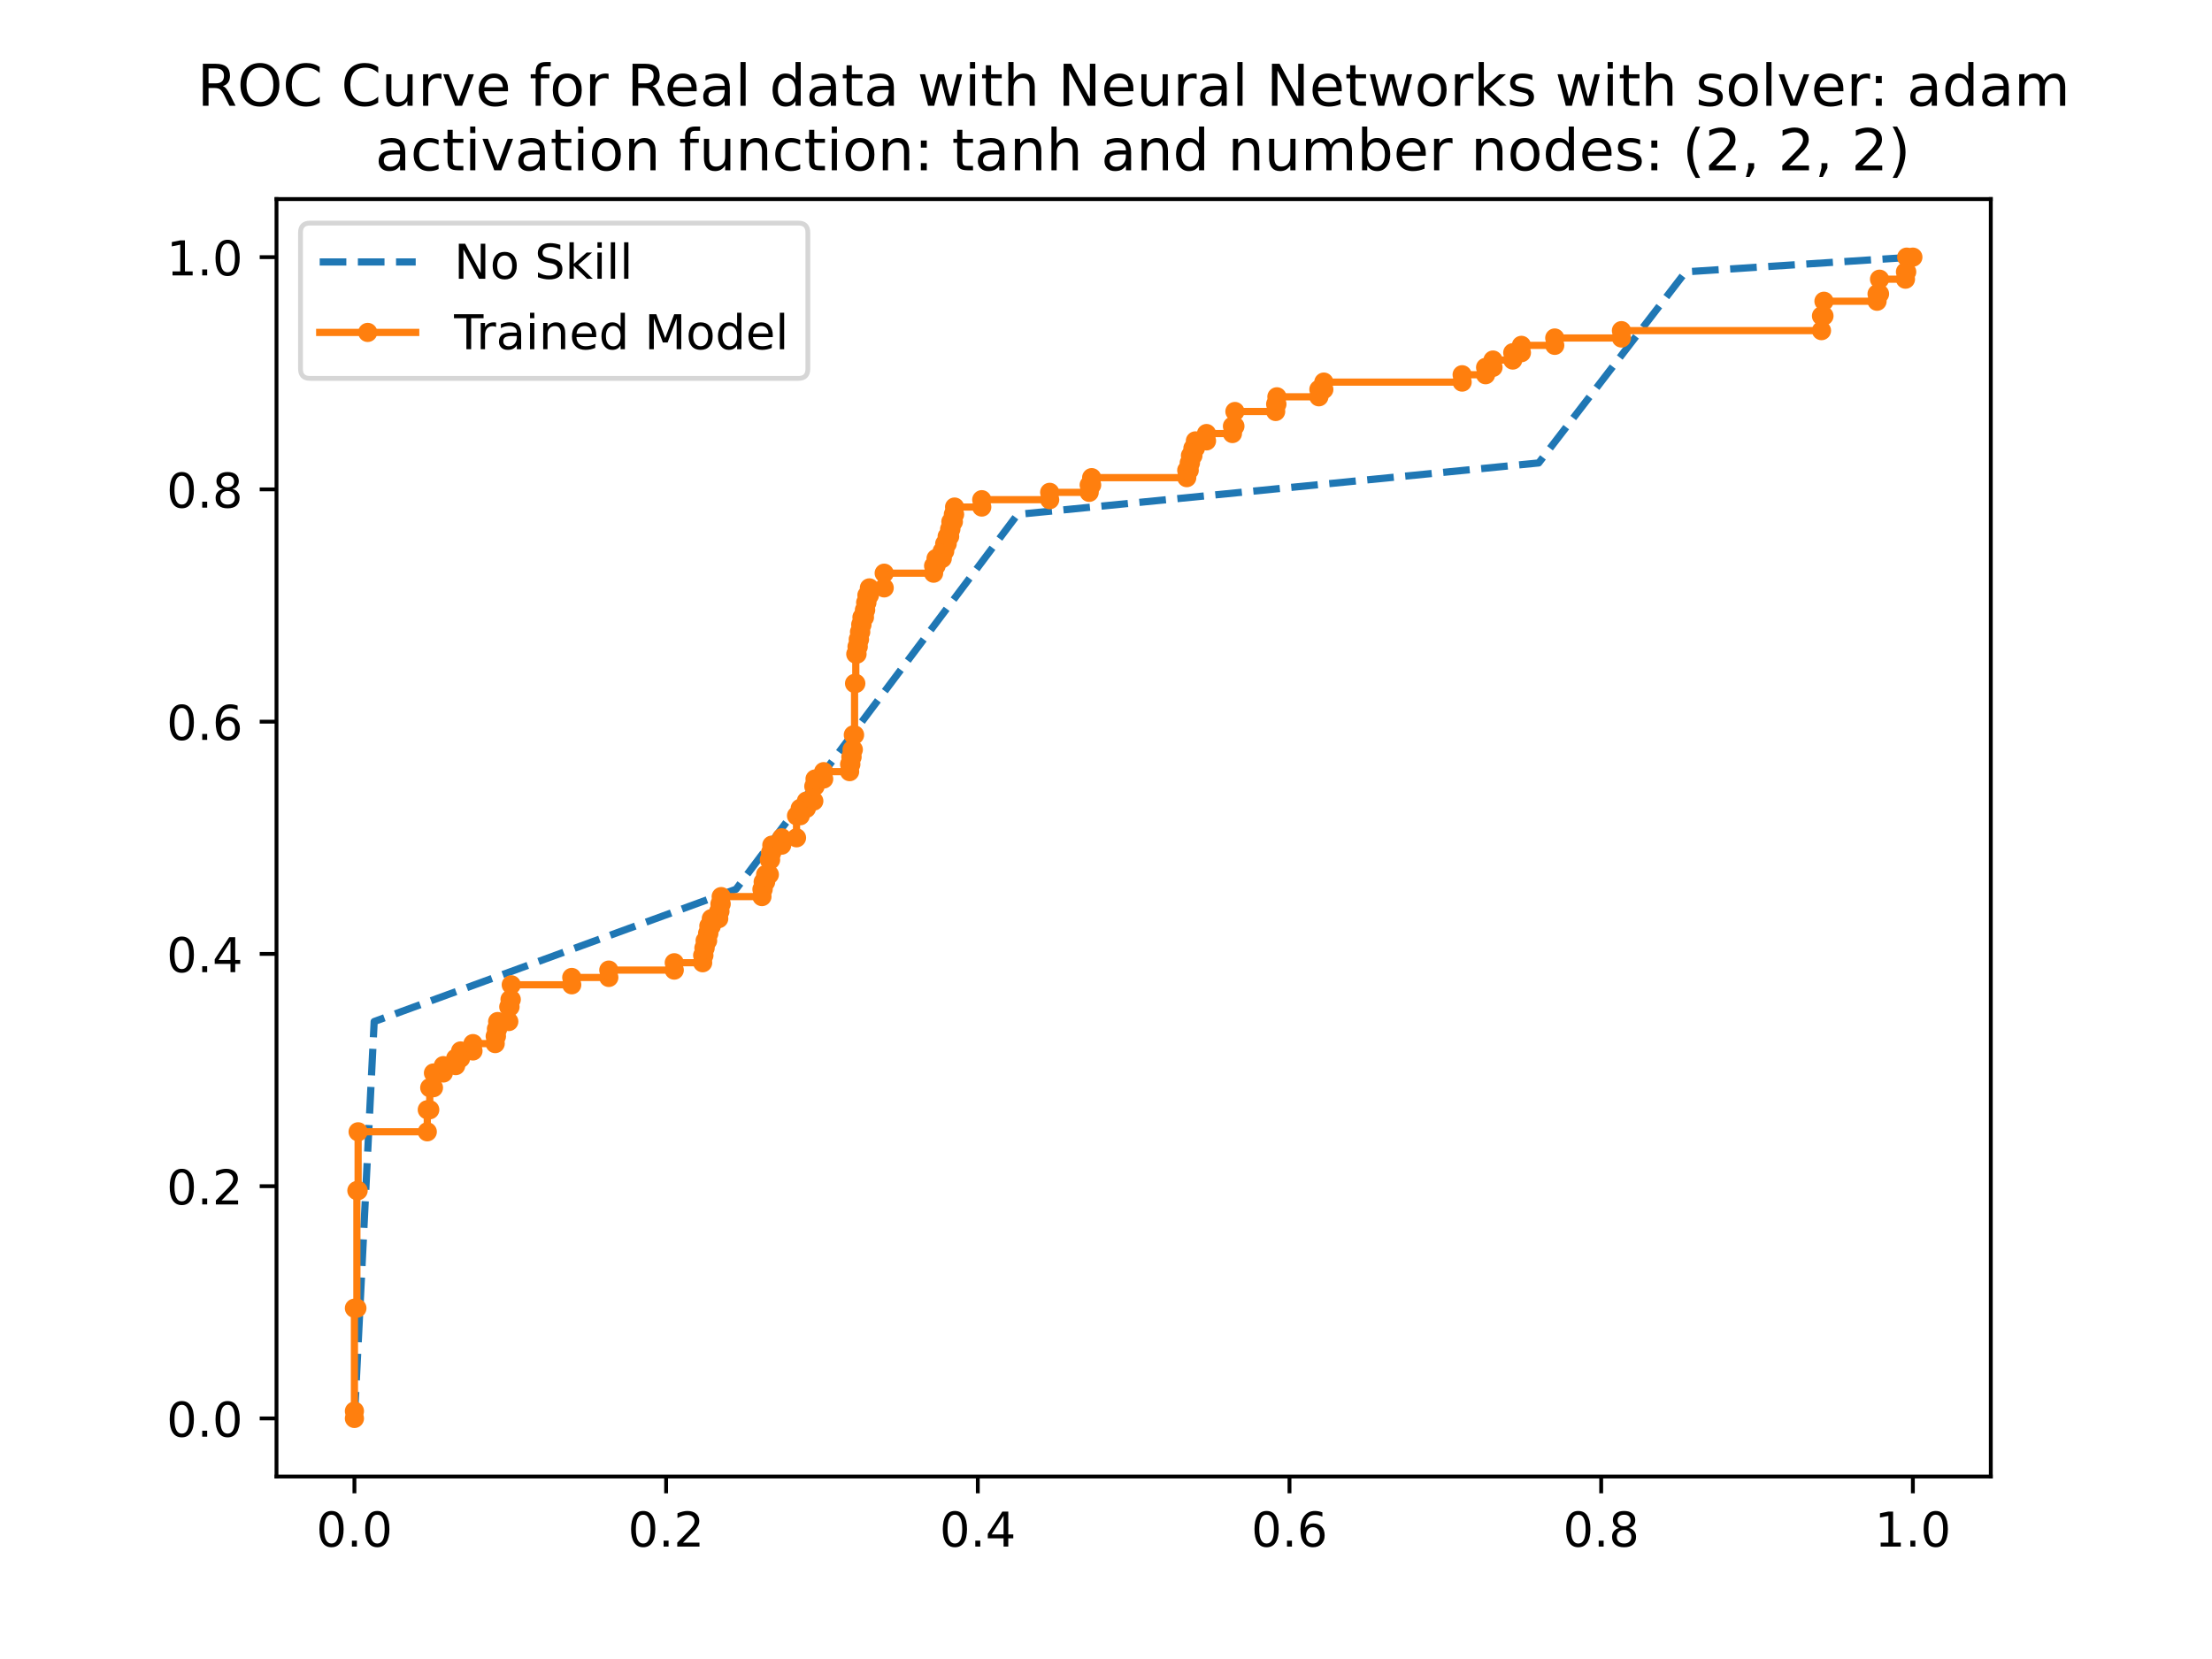 <?xml version="1.0" encoding="utf-8" standalone="no"?>
<!DOCTYPE svg PUBLIC "-//W3C//DTD SVG 1.1//EN"
  "http://www.w3.org/Graphics/SVG/1.1/DTD/svg11.dtd">
<!-- Created with matplotlib (https://matplotlib.org/) -->
<svg height="345.6pt" version="1.1" viewBox="0 0 460.8 345.6" width="460.8pt" xmlns="http://www.w3.org/2000/svg" xmlns:xlink="http://www.w3.org/1999/xlink">
 <defs>
  <style type="text/css">
*{stroke-linecap:butt;stroke-linejoin:round;}
  </style>
 </defs>
 <g id="figure_1">
  <g id="patch_1">
   <path d="M 0 345.6 
L 460.8 345.6 
L 460.8 0 
L 0 0 
z
" style="fill:#ffffff;"/>
  </g>
  <g id="axes_1">
   <g id="patch_2">
    <path d="M 57.6 307.584 
L 414.72 307.584 
L 414.72 41.472 
L 57.6 41.472 
z
" style="fill:#ffffff;"/>
   </g>
   <g id="matplotlib.axis_1">
    <g id="xtick_1">
     <g id="line2d_1">
      <defs>
       <path d="M 0 0 
L 0 3.5 
" id="mffdfb1069c" style="stroke:#000000;stroke-width:0.8;"/>
      </defs>
      <g>
       <use style="stroke:#000000;stroke-width:0.8;" x="73.833" xlink:href="#mffdfb1069c" y="307.584"/>
      </g>
     </g>
     <g id="text_1">
      <!-- 0.0 -->
      <defs>
       <path d="M 31.781 66.406 
Q 24.172 66.406 20.328 58.906 
Q 16.5 51.422 16.5 36.375 
Q 16.5 21.391 20.328 13.891 
Q 24.172 6.391 31.781 6.391 
Q 39.453 6.391 43.281 13.891 
Q 47.125 21.391 47.125 36.375 
Q 47.125 51.422 43.281 58.906 
Q 39.453 66.406 31.781 66.406 
z
M 31.781 74.219 
Q 44.047 74.219 50.516 64.516 
Q 56.984 54.828 56.984 36.375 
Q 56.984 17.969 50.516 8.266 
Q 44.047 -1.422 31.781 -1.422 
Q 19.531 -1.422 13.062 8.266 
Q 6.594 17.969 6.594 36.375 
Q 6.594 54.828 13.062 64.516 
Q 19.531 74.219 31.781 74.219 
z
" id="DejaVuSans-48"/>
       <path d="M 10.688 12.406 
L 21 12.406 
L 21 0 
L 10.688 0 
z
" id="DejaVuSans-46"/>
      </defs>
      <g transform="translate(65.881 322.182)scale(0.1 -0.1)">
       <use xlink:href="#DejaVuSans-48"/>
       <use x="63.623" xlink:href="#DejaVuSans-46"/>
       <use x="95.41" xlink:href="#DejaVuSans-48"/>
      </g>
     </g>
    </g>
    <g id="xtick_2">
     <g id="line2d_2">
      <g>
       <use style="stroke:#000000;stroke-width:0.8;" x="138.764" xlink:href="#mffdfb1069c" y="307.584"/>
      </g>
     </g>
     <g id="text_2">
      <!-- 0.2 -->
      <defs>
       <path d="M 19.188 8.297 
L 53.609 8.297 
L 53.609 0 
L 7.328 0 
L 7.328 8.297 
Q 12.938 14.109 22.625 23.891 
Q 32.328 33.688 34.812 36.531 
Q 39.547 41.844 41.422 45.531 
Q 43.312 49.219 43.312 52.781 
Q 43.312 58.594 39.234 62.25 
Q 35.156 65.922 28.609 65.922 
Q 23.969 65.922 18.812 64.312 
Q 13.672 62.703 7.812 59.422 
L 7.812 69.391 
Q 13.766 71.781 18.938 73 
Q 24.125 74.219 28.422 74.219 
Q 39.75 74.219 46.484 68.547 
Q 53.219 62.891 53.219 53.422 
Q 53.219 48.922 51.531 44.891 
Q 49.859 40.875 45.406 35.406 
Q 44.188 33.984 37.641 27.219 
Q 31.109 20.453 19.188 8.297 
z
" id="DejaVuSans-50"/>
      </defs>
      <g transform="translate(130.812 322.182)scale(0.1 -0.1)">
       <use xlink:href="#DejaVuSans-48"/>
       <use x="63.623" xlink:href="#DejaVuSans-46"/>
       <use x="95.41" xlink:href="#DejaVuSans-50"/>
      </g>
     </g>
    </g>
    <g id="xtick_3">
     <g id="line2d_3">
      <g>
       <use style="stroke:#000000;stroke-width:0.8;" x="203.695" xlink:href="#mffdfb1069c" y="307.584"/>
      </g>
     </g>
     <g id="text_3">
      <!-- 0.4 -->
      <defs>
       <path d="M 37.797 64.312 
L 12.891 25.391 
L 37.797 25.391 
z
M 35.203 72.906 
L 47.609 72.906 
L 47.609 25.391 
L 58.016 25.391 
L 58.016 17.188 
L 47.609 17.188 
L 47.609 0 
L 37.797 0 
L 37.797 17.188 
L 4.891 17.188 
L 4.891 26.703 
z
" id="DejaVuSans-52"/>
      </defs>
      <g transform="translate(195.743 322.182)scale(0.1 -0.1)">
       <use xlink:href="#DejaVuSans-48"/>
       <use x="63.623" xlink:href="#DejaVuSans-46"/>
       <use x="95.41" xlink:href="#DejaVuSans-52"/>
      </g>
     </g>
    </g>
    <g id="xtick_4">
     <g id="line2d_4">
      <g>
       <use style="stroke:#000000;stroke-width:0.8;" x="268.625" xlink:href="#mffdfb1069c" y="307.584"/>
      </g>
     </g>
     <g id="text_4">
      <!-- 0.6 -->
      <defs>
       <path d="M 33.016 40.375 
Q 26.375 40.375 22.484 35.828 
Q 18.609 31.297 18.609 23.391 
Q 18.609 15.531 22.484 10.953 
Q 26.375 6.391 33.016 6.391 
Q 39.656 6.391 43.531 10.953 
Q 47.406 15.531 47.406 23.391 
Q 47.406 31.297 43.531 35.828 
Q 39.656 40.375 33.016 40.375 
z
M 52.594 71.297 
L 52.594 62.312 
Q 48.875 64.062 45.094 64.984 
Q 41.312 65.922 37.594 65.922 
Q 27.828 65.922 22.672 59.328 
Q 17.531 52.734 16.797 39.406 
Q 19.672 43.656 24.016 45.922 
Q 28.375 48.188 33.594 48.188 
Q 44.578 48.188 50.953 41.516 
Q 57.328 34.859 57.328 23.391 
Q 57.328 12.156 50.688 5.359 
Q 44.047 -1.422 33.016 -1.422 
Q 20.359 -1.422 13.672 8.266 
Q 6.984 17.969 6.984 36.375 
Q 6.984 53.656 15.188 63.938 
Q 23.391 74.219 37.203 74.219 
Q 40.922 74.219 44.703 73.484 
Q 48.484 72.75 52.594 71.297 
z
" id="DejaVuSans-54"/>
      </defs>
      <g transform="translate(260.674 322.182)scale(0.1 -0.1)">
       <use xlink:href="#DejaVuSans-48"/>
       <use x="63.623" xlink:href="#DejaVuSans-46"/>
       <use x="95.41" xlink:href="#DejaVuSans-54"/>
      </g>
     </g>
    </g>
    <g id="xtick_5">
     <g id="line2d_5">
      <g>
       <use style="stroke:#000000;stroke-width:0.8;" x="333.556" xlink:href="#mffdfb1069c" y="307.584"/>
      </g>
     </g>
     <g id="text_5">
      <!-- 0.8 -->
      <defs>
       <path d="M 31.781 34.625 
Q 24.75 34.625 20.719 30.859 
Q 16.703 27.094 16.703 20.516 
Q 16.703 13.922 20.719 10.156 
Q 24.75 6.391 31.781 6.391 
Q 38.812 6.391 42.859 10.172 
Q 46.922 13.969 46.922 20.516 
Q 46.922 27.094 42.891 30.859 
Q 38.875 34.625 31.781 34.625 
z
M 21.922 38.812 
Q 15.578 40.375 12.031 44.719 
Q 8.5 49.078 8.5 55.328 
Q 8.5 64.062 14.719 69.141 
Q 20.953 74.219 31.781 74.219 
Q 42.672 74.219 48.875 69.141 
Q 55.078 64.062 55.078 55.328 
Q 55.078 49.078 51.531 44.719 
Q 48 40.375 41.703 38.812 
Q 48.828 37.156 52.797 32.312 
Q 56.781 27.484 56.781 20.516 
Q 56.781 9.906 50.312 4.234 
Q 43.844 -1.422 31.781 -1.422 
Q 19.734 -1.422 13.25 4.234 
Q 6.781 9.906 6.781 20.516 
Q 6.781 27.484 10.781 32.312 
Q 14.797 37.156 21.922 38.812 
z
M 18.312 54.391 
Q 18.312 48.734 21.844 45.562 
Q 25.391 42.391 31.781 42.391 
Q 38.141 42.391 41.719 45.562 
Q 45.312 48.734 45.312 54.391 
Q 45.312 60.062 41.719 63.234 
Q 38.141 66.406 31.781 66.406 
Q 25.391 66.406 21.844 63.234 
Q 18.312 60.062 18.312 54.391 
z
" id="DejaVuSans-56"/>
      </defs>
      <g transform="translate(325.605 322.182)scale(0.1 -0.1)">
       <use xlink:href="#DejaVuSans-48"/>
       <use x="63.623" xlink:href="#DejaVuSans-46"/>
       <use x="95.41" xlink:href="#DejaVuSans-56"/>
      </g>
     </g>
    </g>
    <g id="xtick_6">
     <g id="line2d_6">
      <g>
       <use style="stroke:#000000;stroke-width:0.8;" x="398.487" xlink:href="#mffdfb1069c" y="307.584"/>
      </g>
     </g>
     <g id="text_6">
      <!-- 1.0 -->
      <defs>
       <path d="M 12.406 8.297 
L 28.516 8.297 
L 28.516 63.922 
L 10.984 60.406 
L 10.984 69.391 
L 28.422 72.906 
L 38.281 72.906 
L 38.281 8.297 
L 54.391 8.297 
L 54.391 0 
L 12.406 0 
z
" id="DejaVuSans-49"/>
      </defs>
      <g transform="translate(390.536 322.182)scale(0.1 -0.1)">
       <use xlink:href="#DejaVuSans-49"/>
       <use x="63.623" xlink:href="#DejaVuSans-46"/>
       <use x="95.41" xlink:href="#DejaVuSans-48"/>
      </g>
     </g>
    </g>
   </g>
   <g id="matplotlib.axis_2">
    <g id="ytick_1">
     <g id="line2d_7">
      <defs>
       <path d="M 0 0 
L -3.5 0 
" id="m9d584426d0" style="stroke:#000000;stroke-width:0.8;"/>
      </defs>
      <g>
       <use style="stroke:#000000;stroke-width:0.8;" x="57.6" xlink:href="#m9d584426d0" y="295.488"/>
      </g>
     </g>
     <g id="text_7">
      <!-- 0.0 -->
      <g transform="translate(34.697 299.287)scale(0.1 -0.1)">
       <use xlink:href="#DejaVuSans-48"/>
       <use x="63.623" xlink:href="#DejaVuSans-46"/>
       <use x="95.41" xlink:href="#DejaVuSans-48"/>
      </g>
     </g>
    </g>
    <g id="ytick_2">
     <g id="line2d_8">
      <g>
       <use style="stroke:#000000;stroke-width:0.8;" x="57.6" xlink:href="#m9d584426d0" y="247.104"/>
      </g>
     </g>
     <g id="text_8">
      <!-- 0.2 -->
      <g transform="translate(34.697 250.903)scale(0.1 -0.1)">
       <use xlink:href="#DejaVuSans-48"/>
       <use x="63.623" xlink:href="#DejaVuSans-46"/>
       <use x="95.41" xlink:href="#DejaVuSans-50"/>
      </g>
     </g>
    </g>
    <g id="ytick_3">
     <g id="line2d_9">
      <g>
       <use style="stroke:#000000;stroke-width:0.8;" x="57.6" xlink:href="#m9d584426d0" y="198.72"/>
      </g>
     </g>
     <g id="text_9">
      <!-- 0.4 -->
      <g transform="translate(34.697 202.519)scale(0.1 -0.1)">
       <use xlink:href="#DejaVuSans-48"/>
       <use x="63.623" xlink:href="#DejaVuSans-46"/>
       <use x="95.41" xlink:href="#DejaVuSans-52"/>
      </g>
     </g>
    </g>
    <g id="ytick_4">
     <g id="line2d_10">
      <g>
       <use style="stroke:#000000;stroke-width:0.8;" x="57.6" xlink:href="#m9d584426d0" y="150.336"/>
      </g>
     </g>
     <g id="text_10">
      <!-- 0.6 -->
      <g transform="translate(34.697 154.135)scale(0.1 -0.1)">
       <use xlink:href="#DejaVuSans-48"/>
       <use x="63.623" xlink:href="#DejaVuSans-46"/>
       <use x="95.41" xlink:href="#DejaVuSans-54"/>
      </g>
     </g>
    </g>
    <g id="ytick_5">
     <g id="line2d_11">
      <g>
       <use style="stroke:#000000;stroke-width:0.8;" x="57.6" xlink:href="#m9d584426d0" y="101.952"/>
      </g>
     </g>
     <g id="text_11">
      <!-- 0.8 -->
      <g transform="translate(34.697 105.751)scale(0.1 -0.1)">
       <use xlink:href="#DejaVuSans-48"/>
       <use x="63.623" xlink:href="#DejaVuSans-46"/>
       <use x="95.41" xlink:href="#DejaVuSans-56"/>
      </g>
     </g>
    </g>
    <g id="ytick_6">
     <g id="line2d_12">
      <g>
       <use style="stroke:#000000;stroke-width:0.8;" x="57.6" xlink:href="#m9d584426d0" y="53.568"/>
      </g>
     </g>
     <g id="text_12">
      <!-- 1.0 -->
      <g transform="translate(34.697 57.367)scale(0.1 -0.1)">
       <use xlink:href="#DejaVuSans-49"/>
       <use x="63.623" xlink:href="#DejaVuSans-46"/>
       <use x="95.41" xlink:href="#DejaVuSans-48"/>
      </g>
     </g>
    </g>
   </g>
   <g id="line2d_13">
    <path clip-path="url(#p5f5cc46926)" d="M 73.833 295.488 
L 77.949 212.806 
L 153.324 185.246 
L 211.978 107.158 
L 320.539 96.44 
L 351.153 56.63 
L 398.487 53.568 
" style="fill:none;stroke:#1f77b4;stroke-dasharray:5.55,2.4;stroke-dashoffset:0;stroke-width:1.5;"/>
   </g>
   <g id="line2d_14">
    <path clip-path="url(#p5f5cc46926)" d="M 73.833 295.488 
L 73.833 272.521 
L 74.347 272.521 
L 74.347 248.023 
L 74.604 248.023 
L 74.604 235.774 
L 89.011 235.774 
L 89.011 231.18 
L 89.525 231.18 
L 89.525 226.587 
L 90.297 226.587 
L 90.297 223.524 
L 92.355 223.524 
L 92.355 221.993 
L 94.928 221.993 
L 94.928 220.462 
L 95.957 220.462 
L 95.957 218.931 
L 98.529 218.931 
L 98.529 217.4 
L 103.16 217.4 
L 103.16 215.869 
L 103.417 215.869 
L 103.417 214.338 
L 103.674 214.338 
L 103.674 212.806 
L 105.989 212.806 
L 105.989 209.744 
L 106.247 209.744 
L 106.247 208.213 
L 106.504 208.213 
L 106.504 205.151 
L 119.109 205.151 
L 119.109 203.62 
L 126.827 203.62 
L 126.827 202.089 
L 140.462 202.089 
L 140.462 200.557 
L 146.378 200.557 
L 146.378 199.026 
L 146.636 199.026 
L 146.636 197.495 
L 146.893 197.495 
L 146.893 195.964 
L 147.407 195.964 
L 147.407 194.433 
L 147.665 194.433 
L 147.665 192.902 
L 148.179 192.902 
L 148.179 191.371 
L 149.723 191.371 
L 149.723 189.839 
L 149.98 189.839 
L 149.98 188.308 
L 150.237 188.308 
L 150.237 186.777 
L 158.727 186.777 
L 158.727 185.246 
L 158.984 185.246 
L 158.984 183.715 
L 159.498 183.715 
L 159.498 182.184 
L 160.27 182.184 
L 160.27 179.121 
L 160.527 179.121 
L 160.527 177.59 
L 160.785 177.59 
L 160.785 176.059 
L 162.843 176.059 
L 162.843 174.528 
L 165.93 174.528 
L 165.93 169.935 
L 166.701 169.935 
L 166.701 168.403 
L 167.988 168.403 
L 167.988 166.872 
L 169.531 166.872 
L 169.531 163.81 
L 169.788 163.81 
L 169.788 162.279 
L 171.589 162.279 
L 171.589 160.748 
L 176.992 160.748 
L 176.992 159.217 
L 177.249 159.217 
L 177.249 157.685 
L 177.506 157.685 
L 177.506 156.154 
L 177.763 156.154 
L 177.763 153.092 
L 178.021 153.092 
L 178.021 142.374 
L 178.278 142.374 
L 178.278 136.25 
L 178.535 136.25 
L 178.535 134.718 
L 178.792 134.718 
L 178.792 133.187 
L 179.05 133.187 
L 179.05 131.656 
L 179.307 131.656 
L 179.307 130.125 
L 179.564 130.125 
L 179.564 128.594 
L 180.079 128.594 
L 180.079 127.063 
L 180.336 127.063 
L 180.336 125.532 
L 180.593 125.532 
L 180.593 124 
L 181.108 124 
L 181.108 122.469 
L 184.195 122.469 
L 184.195 119.407 
L 194.485 119.407 
L 194.485 117.876 
L 194.999 117.876 
L 194.999 116.345 
L 196.286 116.345 
L 196.286 114.814 
L 196.8 114.814 
L 196.8 113.282 
L 197.315 113.282 
L 197.315 111.751 
L 197.829 111.751 
L 197.829 110.22 
L 198.086 110.22 
L 198.086 108.689 
L 198.601 108.689 
L 198.601 107.158 
L 198.858 107.158 
L 198.858 105.627 
L 204.518 105.627 
L 204.518 104.096 
L 218.667 104.096 
L 218.667 102.564 
L 226.899 102.564 
L 226.899 101.033 
L 227.413 101.033 
L 227.413 99.502 
L 247.222 99.502 
L 247.222 97.971 
L 247.736 97.971 
L 247.736 96.44 
L 247.994 96.44 
L 247.994 94.909 
L 248.508 94.909 
L 248.508 93.378 
L 249.023 93.378 
L 249.023 91.846 
L 251.338 91.846 
L 251.338 90.315 
L 256.74 90.315 
L 256.74 88.784 
L 257.255 88.784 
L 257.255 85.722 
L 265.744 85.722 
L 265.744 84.191 
L 266.001 84.191 
L 266.001 82.66 
L 274.748 82.66 
L 274.748 81.129 
L 275.777 81.129 
L 275.777 79.597 
L 304.59 79.597 
L 304.59 78.066 
L 309.477 78.066 
L 309.477 76.535 
L 311.021 76.535 
L 311.021 75.004 
L 315.137 75.004 
L 315.137 73.473 
L 316.938 73.473 
L 316.938 71.942 
L 323.884 71.942 
L 323.884 70.411 
L 337.775 70.411 
L 337.775 68.879 
L 379.45 68.879 
L 379.45 65.817 
L 379.965 65.817 
L 379.965 62.755 
L 391.027 62.755 
L 391.027 61.224 
L 391.541 61.224 
L 391.541 58.161 
L 396.944 58.161 
L 396.944 56.63 
L 397.201 56.63 
L 397.201 53.568 
L 398.487 53.568 
L 398.487 53.568 
" style="fill:none;stroke:#ff7f0e;stroke-linecap:square;stroke-width:1.5;"/>
    <defs>
     <path d="M 0 1.5 
C 0.398 1.5 0.779 1.342 1.061 1.061 
C 1.342 0.779 1.5 0.398 1.5 0 
C 1.5 -0.398 1.342 -0.779 1.061 -1.061 
C 0.779 -1.342 0.398 -1.5 0 -1.5 
C -0.398 -1.5 -0.779 -1.342 -1.061 -1.061 
C -1.342 -0.779 -1.5 -0.398 -1.5 0 
C -1.5 0.398 -1.342 0.779 -1.061 1.061 
C -0.779 1.342 -0.398 1.5 0 1.5 
z
" id="m5725509da1" style="stroke:#ff7f0e;"/>
    </defs>
    <g clip-path="url(#p5f5cc46926)">
     <use style="fill:#ff7f0e;stroke:#ff7f0e;" x="73.833" xlink:href="#m5725509da1" y="295.488"/>
     <use style="fill:#ff7f0e;stroke:#ff7f0e;" x="73.833" xlink:href="#m5725509da1" y="293.957"/>
     <use style="fill:#ff7f0e;stroke:#ff7f0e;" x="73.833" xlink:href="#m5725509da1" y="272.521"/>
     <use style="fill:#ff7f0e;stroke:#ff7f0e;" x="74.347" xlink:href="#m5725509da1" y="272.521"/>
     <use style="fill:#ff7f0e;stroke:#ff7f0e;" x="74.347" xlink:href="#m5725509da1" y="248.023"/>
     <use style="fill:#ff7f0e;stroke:#ff7f0e;" x="74.604" xlink:href="#m5725509da1" y="248.023"/>
     <use style="fill:#ff7f0e;stroke:#ff7f0e;" x="74.604" xlink:href="#m5725509da1" y="235.774"/>
     <use style="fill:#ff7f0e;stroke:#ff7f0e;" x="89.011" xlink:href="#m5725509da1" y="235.774"/>
     <use style="fill:#ff7f0e;stroke:#ff7f0e;" x="89.011" xlink:href="#m5725509da1" y="231.18"/>
     <use style="fill:#ff7f0e;stroke:#ff7f0e;" x="89.525" xlink:href="#m5725509da1" y="231.18"/>
     <use style="fill:#ff7f0e;stroke:#ff7f0e;" x="89.525" xlink:href="#m5725509da1" y="226.587"/>
     <use style="fill:#ff7f0e;stroke:#ff7f0e;" x="90.297" xlink:href="#m5725509da1" y="226.587"/>
     <use style="fill:#ff7f0e;stroke:#ff7f0e;" x="90.297" xlink:href="#m5725509da1" y="223.524"/>
     <use style="fill:#ff7f0e;stroke:#ff7f0e;" x="92.355" xlink:href="#m5725509da1" y="223.524"/>
     <use style="fill:#ff7f0e;stroke:#ff7f0e;" x="92.355" xlink:href="#m5725509da1" y="221.993"/>
     <use style="fill:#ff7f0e;stroke:#ff7f0e;" x="94.928" xlink:href="#m5725509da1" y="221.993"/>
     <use style="fill:#ff7f0e;stroke:#ff7f0e;" x="94.928" xlink:href="#m5725509da1" y="220.462"/>
     <use style="fill:#ff7f0e;stroke:#ff7f0e;" x="95.957" xlink:href="#m5725509da1" y="220.462"/>
     <use style="fill:#ff7f0e;stroke:#ff7f0e;" x="95.957" xlink:href="#m5725509da1" y="218.931"/>
     <use style="fill:#ff7f0e;stroke:#ff7f0e;" x="98.529" xlink:href="#m5725509da1" y="218.931"/>
     <use style="fill:#ff7f0e;stroke:#ff7f0e;" x="98.529" xlink:href="#m5725509da1" y="217.4"/>
     <use style="fill:#ff7f0e;stroke:#ff7f0e;" x="103.16" xlink:href="#m5725509da1" y="217.4"/>
     <use style="fill:#ff7f0e;stroke:#ff7f0e;" x="103.16" xlink:href="#m5725509da1" y="215.869"/>
     <use style="fill:#ff7f0e;stroke:#ff7f0e;" x="103.417" xlink:href="#m5725509da1" y="215.869"/>
     <use style="fill:#ff7f0e;stroke:#ff7f0e;" x="103.417" xlink:href="#m5725509da1" y="214.338"/>
     <use style="fill:#ff7f0e;stroke:#ff7f0e;" x="103.674" xlink:href="#m5725509da1" y="214.338"/>
     <use style="fill:#ff7f0e;stroke:#ff7f0e;" x="103.674" xlink:href="#m5725509da1" y="212.806"/>
     <use style="fill:#ff7f0e;stroke:#ff7f0e;" x="105.989" xlink:href="#m5725509da1" y="212.806"/>
     <use style="fill:#ff7f0e;stroke:#ff7f0e;" x="105.989" xlink:href="#m5725509da1" y="209.744"/>
     <use style="fill:#ff7f0e;stroke:#ff7f0e;" x="106.247" xlink:href="#m5725509da1" y="209.744"/>
     <use style="fill:#ff7f0e;stroke:#ff7f0e;" x="106.247" xlink:href="#m5725509da1" y="208.213"/>
     <use style="fill:#ff7f0e;stroke:#ff7f0e;" x="106.504" xlink:href="#m5725509da1" y="208.213"/>
     <use style="fill:#ff7f0e;stroke:#ff7f0e;" x="106.504" xlink:href="#m5725509da1" y="205.151"/>
     <use style="fill:#ff7f0e;stroke:#ff7f0e;" x="119.109" xlink:href="#m5725509da1" y="205.151"/>
     <use style="fill:#ff7f0e;stroke:#ff7f0e;" x="119.109" xlink:href="#m5725509da1" y="203.62"/>
     <use style="fill:#ff7f0e;stroke:#ff7f0e;" x="126.827" xlink:href="#m5725509da1" y="203.62"/>
     <use style="fill:#ff7f0e;stroke:#ff7f0e;" x="126.827" xlink:href="#m5725509da1" y="202.089"/>
     <use style="fill:#ff7f0e;stroke:#ff7f0e;" x="140.462" xlink:href="#m5725509da1" y="202.089"/>
     <use style="fill:#ff7f0e;stroke:#ff7f0e;" x="140.462" xlink:href="#m5725509da1" y="200.557"/>
     <use style="fill:#ff7f0e;stroke:#ff7f0e;" x="146.378" xlink:href="#m5725509da1" y="200.557"/>
     <use style="fill:#ff7f0e;stroke:#ff7f0e;" x="146.378" xlink:href="#m5725509da1" y="199.026"/>
     <use style="fill:#ff7f0e;stroke:#ff7f0e;" x="146.636" xlink:href="#m5725509da1" y="199.026"/>
     <use style="fill:#ff7f0e;stroke:#ff7f0e;" x="146.636" xlink:href="#m5725509da1" y="197.495"/>
     <use style="fill:#ff7f0e;stroke:#ff7f0e;" x="146.893" xlink:href="#m5725509da1" y="197.495"/>
     <use style="fill:#ff7f0e;stroke:#ff7f0e;" x="146.893" xlink:href="#m5725509da1" y="195.964"/>
     <use style="fill:#ff7f0e;stroke:#ff7f0e;" x="147.407" xlink:href="#m5725509da1" y="195.964"/>
     <use style="fill:#ff7f0e;stroke:#ff7f0e;" x="147.407" xlink:href="#m5725509da1" y="194.433"/>
     <use style="fill:#ff7f0e;stroke:#ff7f0e;" x="147.665" xlink:href="#m5725509da1" y="194.433"/>
     <use style="fill:#ff7f0e;stroke:#ff7f0e;" x="147.665" xlink:href="#m5725509da1" y="192.902"/>
     <use style="fill:#ff7f0e;stroke:#ff7f0e;" x="148.179" xlink:href="#m5725509da1" y="192.902"/>
     <use style="fill:#ff7f0e;stroke:#ff7f0e;" x="148.179" xlink:href="#m5725509da1" y="191.371"/>
     <use style="fill:#ff7f0e;stroke:#ff7f0e;" x="149.723" xlink:href="#m5725509da1" y="191.371"/>
     <use style="fill:#ff7f0e;stroke:#ff7f0e;" x="149.723" xlink:href="#m5725509da1" y="189.839"/>
     <use style="fill:#ff7f0e;stroke:#ff7f0e;" x="149.98" xlink:href="#m5725509da1" y="189.839"/>
     <use style="fill:#ff7f0e;stroke:#ff7f0e;" x="149.98" xlink:href="#m5725509da1" y="188.308"/>
     <use style="fill:#ff7f0e;stroke:#ff7f0e;" x="150.237" xlink:href="#m5725509da1" y="188.308"/>
     <use style="fill:#ff7f0e;stroke:#ff7f0e;" x="150.237" xlink:href="#m5725509da1" y="186.777"/>
     <use style="fill:#ff7f0e;stroke:#ff7f0e;" x="158.727" xlink:href="#m5725509da1" y="186.777"/>
     <use style="fill:#ff7f0e;stroke:#ff7f0e;" x="158.727" xlink:href="#m5725509da1" y="185.246"/>
     <use style="fill:#ff7f0e;stroke:#ff7f0e;" x="158.984" xlink:href="#m5725509da1" y="185.246"/>
     <use style="fill:#ff7f0e;stroke:#ff7f0e;" x="158.984" xlink:href="#m5725509da1" y="183.715"/>
     <use style="fill:#ff7f0e;stroke:#ff7f0e;" x="159.498" xlink:href="#m5725509da1" y="183.715"/>
     <use style="fill:#ff7f0e;stroke:#ff7f0e;" x="159.498" xlink:href="#m5725509da1" y="182.184"/>
     <use style="fill:#ff7f0e;stroke:#ff7f0e;" x="160.27" xlink:href="#m5725509da1" y="182.184"/>
     <use style="fill:#ff7f0e;stroke:#ff7f0e;" x="160.27" xlink:href="#m5725509da1" y="179.121"/>
     <use style="fill:#ff7f0e;stroke:#ff7f0e;" x="160.527" xlink:href="#m5725509da1" y="179.121"/>
     <use style="fill:#ff7f0e;stroke:#ff7f0e;" x="160.527" xlink:href="#m5725509da1" y="177.59"/>
     <use style="fill:#ff7f0e;stroke:#ff7f0e;" x="160.785" xlink:href="#m5725509da1" y="177.59"/>
     <use style="fill:#ff7f0e;stroke:#ff7f0e;" x="160.785" xlink:href="#m5725509da1" y="176.059"/>
     <use style="fill:#ff7f0e;stroke:#ff7f0e;" x="162.843" xlink:href="#m5725509da1" y="176.059"/>
     <use style="fill:#ff7f0e;stroke:#ff7f0e;" x="162.843" xlink:href="#m5725509da1" y="174.528"/>
     <use style="fill:#ff7f0e;stroke:#ff7f0e;" x="165.93" xlink:href="#m5725509da1" y="174.528"/>
     <use style="fill:#ff7f0e;stroke:#ff7f0e;" x="165.93" xlink:href="#m5725509da1" y="169.935"/>
     <use style="fill:#ff7f0e;stroke:#ff7f0e;" x="166.701" xlink:href="#m5725509da1" y="169.935"/>
     <use style="fill:#ff7f0e;stroke:#ff7f0e;" x="166.701" xlink:href="#m5725509da1" y="168.403"/>
     <use style="fill:#ff7f0e;stroke:#ff7f0e;" x="167.988" xlink:href="#m5725509da1" y="168.403"/>
     <use style="fill:#ff7f0e;stroke:#ff7f0e;" x="167.988" xlink:href="#m5725509da1" y="166.872"/>
     <use style="fill:#ff7f0e;stroke:#ff7f0e;" x="169.531" xlink:href="#m5725509da1" y="166.872"/>
     <use style="fill:#ff7f0e;stroke:#ff7f0e;" x="169.531" xlink:href="#m5725509da1" y="163.81"/>
     <use style="fill:#ff7f0e;stroke:#ff7f0e;" x="169.788" xlink:href="#m5725509da1" y="163.81"/>
     <use style="fill:#ff7f0e;stroke:#ff7f0e;" x="169.788" xlink:href="#m5725509da1" y="162.279"/>
     <use style="fill:#ff7f0e;stroke:#ff7f0e;" x="171.589" xlink:href="#m5725509da1" y="162.279"/>
     <use style="fill:#ff7f0e;stroke:#ff7f0e;" x="171.589" xlink:href="#m5725509da1" y="160.748"/>
     <use style="fill:#ff7f0e;stroke:#ff7f0e;" x="176.992" xlink:href="#m5725509da1" y="160.748"/>
     <use style="fill:#ff7f0e;stroke:#ff7f0e;" x="176.992" xlink:href="#m5725509da1" y="159.217"/>
     <use style="fill:#ff7f0e;stroke:#ff7f0e;" x="177.249" xlink:href="#m5725509da1" y="159.217"/>
     <use style="fill:#ff7f0e;stroke:#ff7f0e;" x="177.249" xlink:href="#m5725509da1" y="157.685"/>
     <use style="fill:#ff7f0e;stroke:#ff7f0e;" x="177.506" xlink:href="#m5725509da1" y="157.685"/>
     <use style="fill:#ff7f0e;stroke:#ff7f0e;" x="177.506" xlink:href="#m5725509da1" y="156.154"/>
     <use style="fill:#ff7f0e;stroke:#ff7f0e;" x="177.763" xlink:href="#m5725509da1" y="156.154"/>
     <use style="fill:#ff7f0e;stroke:#ff7f0e;" x="177.763" xlink:href="#m5725509da1" y="153.092"/>
     <use style="fill:#ff7f0e;stroke:#ff7f0e;" x="178.021" xlink:href="#m5725509da1" y="153.092"/>
     <use style="fill:#ff7f0e;stroke:#ff7f0e;" x="178.021" xlink:href="#m5725509da1" y="142.374"/>
     <use style="fill:#ff7f0e;stroke:#ff7f0e;" x="178.278" xlink:href="#m5725509da1" y="142.374"/>
     <use style="fill:#ff7f0e;stroke:#ff7f0e;" x="178.278" xlink:href="#m5725509da1" y="136.25"/>
     <use style="fill:#ff7f0e;stroke:#ff7f0e;" x="178.535" xlink:href="#m5725509da1" y="136.25"/>
     <use style="fill:#ff7f0e;stroke:#ff7f0e;" x="178.535" xlink:href="#m5725509da1" y="134.718"/>
     <use style="fill:#ff7f0e;stroke:#ff7f0e;" x="178.792" xlink:href="#m5725509da1" y="134.718"/>
     <use style="fill:#ff7f0e;stroke:#ff7f0e;" x="178.792" xlink:href="#m5725509da1" y="133.187"/>
     <use style="fill:#ff7f0e;stroke:#ff7f0e;" x="179.05" xlink:href="#m5725509da1" y="133.187"/>
     <use style="fill:#ff7f0e;stroke:#ff7f0e;" x="179.05" xlink:href="#m5725509da1" y="131.656"/>
     <use style="fill:#ff7f0e;stroke:#ff7f0e;" x="179.307" xlink:href="#m5725509da1" y="131.656"/>
     <use style="fill:#ff7f0e;stroke:#ff7f0e;" x="179.307" xlink:href="#m5725509da1" y="130.125"/>
     <use style="fill:#ff7f0e;stroke:#ff7f0e;" x="179.564" xlink:href="#m5725509da1" y="130.125"/>
     <use style="fill:#ff7f0e;stroke:#ff7f0e;" x="179.564" xlink:href="#m5725509da1" y="128.594"/>
     <use style="fill:#ff7f0e;stroke:#ff7f0e;" x="180.079" xlink:href="#m5725509da1" y="128.594"/>
     <use style="fill:#ff7f0e;stroke:#ff7f0e;" x="180.079" xlink:href="#m5725509da1" y="127.063"/>
     <use style="fill:#ff7f0e;stroke:#ff7f0e;" x="180.336" xlink:href="#m5725509da1" y="127.063"/>
     <use style="fill:#ff7f0e;stroke:#ff7f0e;" x="180.336" xlink:href="#m5725509da1" y="125.532"/>
     <use style="fill:#ff7f0e;stroke:#ff7f0e;" x="180.593" xlink:href="#m5725509da1" y="125.532"/>
     <use style="fill:#ff7f0e;stroke:#ff7f0e;" x="180.593" xlink:href="#m5725509da1" y="124"/>
     <use style="fill:#ff7f0e;stroke:#ff7f0e;" x="181.108" xlink:href="#m5725509da1" y="124"/>
     <use style="fill:#ff7f0e;stroke:#ff7f0e;" x="181.108" xlink:href="#m5725509da1" y="122.469"/>
     <use style="fill:#ff7f0e;stroke:#ff7f0e;" x="184.195" xlink:href="#m5725509da1" y="122.469"/>
     <use style="fill:#ff7f0e;stroke:#ff7f0e;" x="184.195" xlink:href="#m5725509da1" y="119.407"/>
     <use style="fill:#ff7f0e;stroke:#ff7f0e;" x="194.485" xlink:href="#m5725509da1" y="119.407"/>
     <use style="fill:#ff7f0e;stroke:#ff7f0e;" x="194.485" xlink:href="#m5725509da1" y="117.876"/>
     <use style="fill:#ff7f0e;stroke:#ff7f0e;" x="194.999" xlink:href="#m5725509da1" y="117.876"/>
     <use style="fill:#ff7f0e;stroke:#ff7f0e;" x="194.999" xlink:href="#m5725509da1" y="116.345"/>
     <use style="fill:#ff7f0e;stroke:#ff7f0e;" x="196.286" xlink:href="#m5725509da1" y="116.345"/>
     <use style="fill:#ff7f0e;stroke:#ff7f0e;" x="196.286" xlink:href="#m5725509da1" y="114.814"/>
     <use style="fill:#ff7f0e;stroke:#ff7f0e;" x="196.8" xlink:href="#m5725509da1" y="114.814"/>
     <use style="fill:#ff7f0e;stroke:#ff7f0e;" x="196.8" xlink:href="#m5725509da1" y="113.282"/>
     <use style="fill:#ff7f0e;stroke:#ff7f0e;" x="197.315" xlink:href="#m5725509da1" y="113.282"/>
     <use style="fill:#ff7f0e;stroke:#ff7f0e;" x="197.315" xlink:href="#m5725509da1" y="111.751"/>
     <use style="fill:#ff7f0e;stroke:#ff7f0e;" x="197.829" xlink:href="#m5725509da1" y="111.751"/>
     <use style="fill:#ff7f0e;stroke:#ff7f0e;" x="197.829" xlink:href="#m5725509da1" y="110.22"/>
     <use style="fill:#ff7f0e;stroke:#ff7f0e;" x="198.086" xlink:href="#m5725509da1" y="110.22"/>
     <use style="fill:#ff7f0e;stroke:#ff7f0e;" x="198.086" xlink:href="#m5725509da1" y="108.689"/>
     <use style="fill:#ff7f0e;stroke:#ff7f0e;" x="198.601" xlink:href="#m5725509da1" y="108.689"/>
     <use style="fill:#ff7f0e;stroke:#ff7f0e;" x="198.601" xlink:href="#m5725509da1" y="107.158"/>
     <use style="fill:#ff7f0e;stroke:#ff7f0e;" x="198.858" xlink:href="#m5725509da1" y="107.158"/>
     <use style="fill:#ff7f0e;stroke:#ff7f0e;" x="198.858" xlink:href="#m5725509da1" y="105.627"/>
     <use style="fill:#ff7f0e;stroke:#ff7f0e;" x="204.518" xlink:href="#m5725509da1" y="105.627"/>
     <use style="fill:#ff7f0e;stroke:#ff7f0e;" x="204.518" xlink:href="#m5725509da1" y="104.096"/>
     <use style="fill:#ff7f0e;stroke:#ff7f0e;" x="218.667" xlink:href="#m5725509da1" y="104.096"/>
     <use style="fill:#ff7f0e;stroke:#ff7f0e;" x="218.667" xlink:href="#m5725509da1" y="102.564"/>
     <use style="fill:#ff7f0e;stroke:#ff7f0e;" x="226.899" xlink:href="#m5725509da1" y="102.564"/>
     <use style="fill:#ff7f0e;stroke:#ff7f0e;" x="226.899" xlink:href="#m5725509da1" y="101.033"/>
     <use style="fill:#ff7f0e;stroke:#ff7f0e;" x="227.413" xlink:href="#m5725509da1" y="101.033"/>
     <use style="fill:#ff7f0e;stroke:#ff7f0e;" x="227.413" xlink:href="#m5725509da1" y="99.502"/>
     <use style="fill:#ff7f0e;stroke:#ff7f0e;" x="247.222" xlink:href="#m5725509da1" y="99.502"/>
     <use style="fill:#ff7f0e;stroke:#ff7f0e;" x="247.222" xlink:href="#m5725509da1" y="97.971"/>
     <use style="fill:#ff7f0e;stroke:#ff7f0e;" x="247.736" xlink:href="#m5725509da1" y="97.971"/>
     <use style="fill:#ff7f0e;stroke:#ff7f0e;" x="247.736" xlink:href="#m5725509da1" y="96.44"/>
     <use style="fill:#ff7f0e;stroke:#ff7f0e;" x="247.994" xlink:href="#m5725509da1" y="96.44"/>
     <use style="fill:#ff7f0e;stroke:#ff7f0e;" x="247.994" xlink:href="#m5725509da1" y="94.909"/>
     <use style="fill:#ff7f0e;stroke:#ff7f0e;" x="248.508" xlink:href="#m5725509da1" y="94.909"/>
     <use style="fill:#ff7f0e;stroke:#ff7f0e;" x="248.508" xlink:href="#m5725509da1" y="93.378"/>
     <use style="fill:#ff7f0e;stroke:#ff7f0e;" x="249.023" xlink:href="#m5725509da1" y="93.378"/>
     <use style="fill:#ff7f0e;stroke:#ff7f0e;" x="249.023" xlink:href="#m5725509da1" y="91.846"/>
     <use style="fill:#ff7f0e;stroke:#ff7f0e;" x="251.338" xlink:href="#m5725509da1" y="91.846"/>
     <use style="fill:#ff7f0e;stroke:#ff7f0e;" x="251.338" xlink:href="#m5725509da1" y="90.315"/>
     <use style="fill:#ff7f0e;stroke:#ff7f0e;" x="256.74" xlink:href="#m5725509da1" y="90.315"/>
     <use style="fill:#ff7f0e;stroke:#ff7f0e;" x="256.74" xlink:href="#m5725509da1" y="88.784"/>
     <use style="fill:#ff7f0e;stroke:#ff7f0e;" x="257.255" xlink:href="#m5725509da1" y="88.784"/>
     <use style="fill:#ff7f0e;stroke:#ff7f0e;" x="257.255" xlink:href="#m5725509da1" y="85.722"/>
     <use style="fill:#ff7f0e;stroke:#ff7f0e;" x="265.744" xlink:href="#m5725509da1" y="85.722"/>
     <use style="fill:#ff7f0e;stroke:#ff7f0e;" x="265.744" xlink:href="#m5725509da1" y="84.191"/>
     <use style="fill:#ff7f0e;stroke:#ff7f0e;" x="266.001" xlink:href="#m5725509da1" y="84.191"/>
     <use style="fill:#ff7f0e;stroke:#ff7f0e;" x="266.001" xlink:href="#m5725509da1" y="82.66"/>
     <use style="fill:#ff7f0e;stroke:#ff7f0e;" x="274.748" xlink:href="#m5725509da1" y="82.66"/>
     <use style="fill:#ff7f0e;stroke:#ff7f0e;" x="274.748" xlink:href="#m5725509da1" y="81.129"/>
     <use style="fill:#ff7f0e;stroke:#ff7f0e;" x="275.777" xlink:href="#m5725509da1" y="81.129"/>
     <use style="fill:#ff7f0e;stroke:#ff7f0e;" x="275.777" xlink:href="#m5725509da1" y="79.597"/>
     <use style="fill:#ff7f0e;stroke:#ff7f0e;" x="304.59" xlink:href="#m5725509da1" y="79.597"/>
     <use style="fill:#ff7f0e;stroke:#ff7f0e;" x="304.59" xlink:href="#m5725509da1" y="78.066"/>
     <use style="fill:#ff7f0e;stroke:#ff7f0e;" x="309.477" xlink:href="#m5725509da1" y="78.066"/>
     <use style="fill:#ff7f0e;stroke:#ff7f0e;" x="309.477" xlink:href="#m5725509da1" y="76.535"/>
     <use style="fill:#ff7f0e;stroke:#ff7f0e;" x="311.021" xlink:href="#m5725509da1" y="76.535"/>
     <use style="fill:#ff7f0e;stroke:#ff7f0e;" x="311.021" xlink:href="#m5725509da1" y="75.004"/>
     <use style="fill:#ff7f0e;stroke:#ff7f0e;" x="315.137" xlink:href="#m5725509da1" y="75.004"/>
     <use style="fill:#ff7f0e;stroke:#ff7f0e;" x="315.137" xlink:href="#m5725509da1" y="73.473"/>
     <use style="fill:#ff7f0e;stroke:#ff7f0e;" x="316.938" xlink:href="#m5725509da1" y="73.473"/>
     <use style="fill:#ff7f0e;stroke:#ff7f0e;" x="316.938" xlink:href="#m5725509da1" y="71.942"/>
     <use style="fill:#ff7f0e;stroke:#ff7f0e;" x="323.884" xlink:href="#m5725509da1" y="71.942"/>
     <use style="fill:#ff7f0e;stroke:#ff7f0e;" x="323.884" xlink:href="#m5725509da1" y="70.411"/>
     <use style="fill:#ff7f0e;stroke:#ff7f0e;" x="337.775" xlink:href="#m5725509da1" y="70.411"/>
     <use style="fill:#ff7f0e;stroke:#ff7f0e;" x="337.775" xlink:href="#m5725509da1" y="68.879"/>
     <use style="fill:#ff7f0e;stroke:#ff7f0e;" x="379.45" xlink:href="#m5725509da1" y="68.879"/>
     <use style="fill:#ff7f0e;stroke:#ff7f0e;" x="379.45" xlink:href="#m5725509da1" y="65.817"/>
     <use style="fill:#ff7f0e;stroke:#ff7f0e;" x="379.965" xlink:href="#m5725509da1" y="65.817"/>
     <use style="fill:#ff7f0e;stroke:#ff7f0e;" x="379.965" xlink:href="#m5725509da1" y="62.755"/>
     <use style="fill:#ff7f0e;stroke:#ff7f0e;" x="391.027" xlink:href="#m5725509da1" y="62.755"/>
     <use style="fill:#ff7f0e;stroke:#ff7f0e;" x="391.027" xlink:href="#m5725509da1" y="61.224"/>
     <use style="fill:#ff7f0e;stroke:#ff7f0e;" x="391.541" xlink:href="#m5725509da1" y="61.224"/>
     <use style="fill:#ff7f0e;stroke:#ff7f0e;" x="391.541" xlink:href="#m5725509da1" y="58.161"/>
     <use style="fill:#ff7f0e;stroke:#ff7f0e;" x="396.944" xlink:href="#m5725509da1" y="58.161"/>
     <use style="fill:#ff7f0e;stroke:#ff7f0e;" x="396.944" xlink:href="#m5725509da1" y="56.63"/>
     <use style="fill:#ff7f0e;stroke:#ff7f0e;" x="397.201" xlink:href="#m5725509da1" y="56.63"/>
     <use style="fill:#ff7f0e;stroke:#ff7f0e;" x="397.201" xlink:href="#m5725509da1" y="53.568"/>
     <use style="fill:#ff7f0e;stroke:#ff7f0e;" x="398.487" xlink:href="#m5725509da1" y="53.568"/>
    </g>
   </g>
   <g id="patch_3">
    <path d="M 57.6 307.584 
L 57.6 41.472 
" style="fill:none;stroke:#000000;stroke-linecap:square;stroke-linejoin:miter;stroke-width:0.8;"/>
   </g>
   <g id="patch_4">
    <path d="M 414.72 307.584 
L 414.72 41.472 
" style="fill:none;stroke:#000000;stroke-linecap:square;stroke-linejoin:miter;stroke-width:0.8;"/>
   </g>
   <g id="patch_5">
    <path d="M 57.6 307.584 
L 414.72 307.584 
" style="fill:none;stroke:#000000;stroke-linecap:square;stroke-linejoin:miter;stroke-width:0.8;"/>
   </g>
   <g id="patch_6">
    <path d="M 57.6 41.472 
L 414.72 41.472 
" style="fill:none;stroke:#000000;stroke-linecap:square;stroke-linejoin:miter;stroke-width:0.8;"/>
   </g>
   <g id="text_13">
    <!-- ROC Curve for Real data with Neural Networks with solver: adam -->
    <defs>
     <path d="M 44.391 34.188 
Q 47.562 33.109 50.562 29.594 
Q 53.562 26.078 56.594 19.922 
L 66.609 0 
L 56 0 
L 46.688 18.703 
Q 43.062 26.031 39.672 28.422 
Q 36.281 30.812 30.422 30.812 
L 19.672 30.812 
L 19.672 0 
L 9.812 0 
L 9.812 72.906 
L 32.078 72.906 
Q 44.578 72.906 50.734 67.672 
Q 56.891 62.453 56.891 51.906 
Q 56.891 45.016 53.688 40.469 
Q 50.484 35.938 44.391 34.188 
z
M 19.672 64.797 
L 19.672 38.922 
L 32.078 38.922 
Q 39.203 38.922 42.844 42.219 
Q 46.484 45.516 46.484 51.906 
Q 46.484 58.297 42.844 61.547 
Q 39.203 64.797 32.078 64.797 
z
" id="DejaVuSans-82"/>
     <path d="M 39.406 66.219 
Q 28.656 66.219 22.328 58.203 
Q 16.016 50.203 16.016 36.375 
Q 16.016 22.609 22.328 14.594 
Q 28.656 6.594 39.406 6.594 
Q 50.141 6.594 56.422 14.594 
Q 62.703 22.609 62.703 36.375 
Q 62.703 50.203 56.422 58.203 
Q 50.141 66.219 39.406 66.219 
z
M 39.406 74.219 
Q 54.734 74.219 63.906 63.938 
Q 73.094 53.656 73.094 36.375 
Q 73.094 19.141 63.906 8.859 
Q 54.734 -1.422 39.406 -1.422 
Q 24.031 -1.422 14.812 8.828 
Q 5.609 19.094 5.609 36.375 
Q 5.609 53.656 14.812 63.938 
Q 24.031 74.219 39.406 74.219 
z
" id="DejaVuSans-79"/>
     <path d="M 64.406 67.281 
L 64.406 56.891 
Q 59.422 61.531 53.781 63.812 
Q 48.141 66.109 41.797 66.109 
Q 29.297 66.109 22.656 58.469 
Q 16.016 50.828 16.016 36.375 
Q 16.016 21.969 22.656 14.328 
Q 29.297 6.688 41.797 6.688 
Q 48.141 6.688 53.781 8.984 
Q 59.422 11.281 64.406 15.922 
L 64.406 5.609 
Q 59.234 2.094 53.438 0.328 
Q 47.656 -1.422 41.219 -1.422 
Q 24.656 -1.422 15.125 8.703 
Q 5.609 18.844 5.609 36.375 
Q 5.609 53.953 15.125 64.078 
Q 24.656 74.219 41.219 74.219 
Q 47.75 74.219 53.531 72.484 
Q 59.328 70.75 64.406 67.281 
z
" id="DejaVuSans-67"/>
     <path id="DejaVuSans-32"/>
     <path d="M 8.5 21.578 
L 8.5 54.688 
L 17.484 54.688 
L 17.484 21.922 
Q 17.484 14.156 20.5 10.266 
Q 23.531 6.391 29.594 6.391 
Q 36.859 6.391 41.078 11.031 
Q 45.312 15.672 45.312 23.688 
L 45.312 54.688 
L 54.297 54.688 
L 54.297 0 
L 45.312 0 
L 45.312 8.406 
Q 42.047 3.422 37.719 1 
Q 33.406 -1.422 27.688 -1.422 
Q 18.266 -1.422 13.375 4.438 
Q 8.5 10.297 8.5 21.578 
z
M 31.109 56 
z
" id="DejaVuSans-117"/>
     <path d="M 41.109 46.297 
Q 39.594 47.172 37.812 47.578 
Q 36.031 48 33.891 48 
Q 26.266 48 22.188 43.047 
Q 18.109 38.094 18.109 28.812 
L 18.109 0 
L 9.078 0 
L 9.078 54.688 
L 18.109 54.688 
L 18.109 46.188 
Q 20.953 51.172 25.484 53.578 
Q 30.031 56 36.531 56 
Q 37.453 56 38.578 55.875 
Q 39.703 55.766 41.062 55.516 
z
" id="DejaVuSans-114"/>
     <path d="M 2.984 54.688 
L 12.5 54.688 
L 29.594 8.797 
L 46.688 54.688 
L 56.203 54.688 
L 35.688 0 
L 23.484 0 
z
" id="DejaVuSans-118"/>
     <path d="M 56.203 29.594 
L 56.203 25.203 
L 14.891 25.203 
Q 15.484 15.922 20.484 11.062 
Q 25.484 6.203 34.422 6.203 
Q 39.594 6.203 44.453 7.469 
Q 49.312 8.734 54.109 11.281 
L 54.109 2.781 
Q 49.266 0.734 44.188 -0.344 
Q 39.109 -1.422 33.891 -1.422 
Q 20.797 -1.422 13.156 6.188 
Q 5.516 13.812 5.516 26.812 
Q 5.516 40.234 12.766 48.109 
Q 20.016 56 32.328 56 
Q 43.359 56 49.781 48.891 
Q 56.203 41.797 56.203 29.594 
z
M 47.219 32.234 
Q 47.125 39.594 43.094 43.984 
Q 39.062 48.391 32.422 48.391 
Q 24.906 48.391 20.391 44.141 
Q 15.875 39.891 15.188 32.172 
z
" id="DejaVuSans-101"/>
     <path d="M 37.109 75.984 
L 37.109 68.5 
L 28.516 68.5 
Q 23.688 68.5 21.797 66.547 
Q 19.922 64.594 19.922 59.516 
L 19.922 54.688 
L 34.719 54.688 
L 34.719 47.703 
L 19.922 47.703 
L 19.922 0 
L 10.891 0 
L 10.891 47.703 
L 2.297 47.703 
L 2.297 54.688 
L 10.891 54.688 
L 10.891 58.5 
Q 10.891 67.625 15.141 71.797 
Q 19.391 75.984 28.609 75.984 
z
" id="DejaVuSans-102"/>
     <path d="M 30.609 48.391 
Q 23.391 48.391 19.188 42.75 
Q 14.984 37.109 14.984 27.297 
Q 14.984 17.484 19.156 11.844 
Q 23.344 6.203 30.609 6.203 
Q 37.797 6.203 41.984 11.859 
Q 46.188 17.531 46.188 27.297 
Q 46.188 37.016 41.984 42.703 
Q 37.797 48.391 30.609 48.391 
z
M 30.609 56 
Q 42.328 56 49.016 48.375 
Q 55.719 40.766 55.719 27.297 
Q 55.719 13.875 49.016 6.219 
Q 42.328 -1.422 30.609 -1.422 
Q 18.844 -1.422 12.172 6.219 
Q 5.516 13.875 5.516 27.297 
Q 5.516 40.766 12.172 48.375 
Q 18.844 56 30.609 56 
z
" id="DejaVuSans-111"/>
     <path d="M 34.281 27.484 
Q 23.391 27.484 19.188 25 
Q 14.984 22.516 14.984 16.5 
Q 14.984 11.719 18.141 8.906 
Q 21.297 6.109 26.703 6.109 
Q 34.188 6.109 38.703 11.406 
Q 43.219 16.703 43.219 25.484 
L 43.219 27.484 
z
M 52.203 31.203 
L 52.203 0 
L 43.219 0 
L 43.219 8.297 
Q 40.141 3.328 35.547 0.953 
Q 30.953 -1.422 24.312 -1.422 
Q 15.922 -1.422 10.953 3.297 
Q 6 8.016 6 15.922 
Q 6 25.141 12.172 29.828 
Q 18.359 34.516 30.609 34.516 
L 43.219 34.516 
L 43.219 35.406 
Q 43.219 41.609 39.141 45 
Q 35.062 48.391 27.688 48.391 
Q 23 48.391 18.547 47.266 
Q 14.109 46.141 10.016 43.891 
L 10.016 52.203 
Q 14.938 54.109 19.578 55.047 
Q 24.219 56 28.609 56 
Q 40.484 56 46.344 49.844 
Q 52.203 43.703 52.203 31.203 
z
" id="DejaVuSans-97"/>
     <path d="M 9.422 75.984 
L 18.406 75.984 
L 18.406 0 
L 9.422 0 
z
" id="DejaVuSans-108"/>
     <path d="M 45.406 46.391 
L 45.406 75.984 
L 54.391 75.984 
L 54.391 0 
L 45.406 0 
L 45.406 8.203 
Q 42.578 3.328 38.25 0.953 
Q 33.938 -1.422 27.875 -1.422 
Q 17.969 -1.422 11.734 6.484 
Q 5.516 14.406 5.516 27.297 
Q 5.516 40.188 11.734 48.094 
Q 17.969 56 27.875 56 
Q 33.938 56 38.25 53.625 
Q 42.578 51.266 45.406 46.391 
z
M 14.797 27.297 
Q 14.797 17.391 18.875 11.75 
Q 22.953 6.109 30.078 6.109 
Q 37.203 6.109 41.297 11.75 
Q 45.406 17.391 45.406 27.297 
Q 45.406 37.203 41.297 42.844 
Q 37.203 48.484 30.078 48.484 
Q 22.953 48.484 18.875 42.844 
Q 14.797 37.203 14.797 27.297 
z
" id="DejaVuSans-100"/>
     <path d="M 18.312 70.219 
L 18.312 54.688 
L 36.812 54.688 
L 36.812 47.703 
L 18.312 47.703 
L 18.312 18.016 
Q 18.312 11.328 20.141 9.422 
Q 21.969 7.516 27.594 7.516 
L 36.812 7.516 
L 36.812 0 
L 27.594 0 
Q 17.188 0 13.234 3.875 
Q 9.281 7.766 9.281 18.016 
L 9.281 47.703 
L 2.688 47.703 
L 2.688 54.688 
L 9.281 54.688 
L 9.281 70.219 
z
" id="DejaVuSans-116"/>
     <path d="M 4.203 54.688 
L 13.188 54.688 
L 24.422 12.016 
L 35.594 54.688 
L 46.188 54.688 
L 57.422 12.016 
L 68.609 54.688 
L 77.594 54.688 
L 63.281 0 
L 52.688 0 
L 40.922 44.828 
L 29.109 0 
L 18.5 0 
z
" id="DejaVuSans-119"/>
     <path d="M 9.422 54.688 
L 18.406 54.688 
L 18.406 0 
L 9.422 0 
z
M 9.422 75.984 
L 18.406 75.984 
L 18.406 64.594 
L 9.422 64.594 
z
" id="DejaVuSans-105"/>
     <path d="M 54.891 33.016 
L 54.891 0 
L 45.906 0 
L 45.906 32.719 
Q 45.906 40.484 42.875 44.328 
Q 39.844 48.188 33.797 48.188 
Q 26.516 48.188 22.312 43.547 
Q 18.109 38.922 18.109 30.906 
L 18.109 0 
L 9.078 0 
L 9.078 75.984 
L 18.109 75.984 
L 18.109 46.188 
Q 21.344 51.125 25.703 53.562 
Q 30.078 56 35.797 56 
Q 45.219 56 50.047 50.172 
Q 54.891 44.344 54.891 33.016 
z
" id="DejaVuSans-104"/>
     <path d="M 9.812 72.906 
L 23.094 72.906 
L 55.422 11.922 
L 55.422 72.906 
L 64.984 72.906 
L 64.984 0 
L 51.703 0 
L 19.391 60.984 
L 19.391 0 
L 9.812 0 
z
" id="DejaVuSans-78"/>
     <path d="M 9.078 75.984 
L 18.109 75.984 
L 18.109 31.109 
L 44.922 54.688 
L 56.391 54.688 
L 27.391 29.109 
L 57.625 0 
L 45.906 0 
L 18.109 26.703 
L 18.109 0 
L 9.078 0 
z
" id="DejaVuSans-107"/>
     <path d="M 44.281 53.078 
L 44.281 44.578 
Q 40.484 46.531 36.375 47.5 
Q 32.281 48.484 27.875 48.484 
Q 21.188 48.484 17.844 46.438 
Q 14.5 44.391 14.5 40.281 
Q 14.5 37.156 16.891 35.375 
Q 19.281 33.594 26.516 31.984 
L 29.594 31.297 
Q 39.156 29.25 43.188 25.516 
Q 47.219 21.781 47.219 15.094 
Q 47.219 7.469 41.188 3.016 
Q 35.156 -1.422 24.609 -1.422 
Q 20.219 -1.422 15.453 -0.562 
Q 10.688 0.297 5.422 2 
L 5.422 11.281 
Q 10.406 8.688 15.234 7.391 
Q 20.062 6.109 24.812 6.109 
Q 31.156 6.109 34.562 8.281 
Q 37.984 10.453 37.984 14.406 
Q 37.984 18.062 35.516 20.016 
Q 33.062 21.969 24.703 23.781 
L 21.578 24.516 
Q 13.234 26.266 9.516 29.906 
Q 5.812 33.547 5.812 39.891 
Q 5.812 47.609 11.281 51.797 
Q 16.75 56 26.812 56 
Q 31.781 56 36.172 55.266 
Q 40.578 54.547 44.281 53.078 
z
" id="DejaVuSans-115"/>
     <path d="M 11.719 12.406 
L 22.016 12.406 
L 22.016 0 
L 11.719 0 
z
M 11.719 51.703 
L 22.016 51.703 
L 22.016 39.312 
L 11.719 39.312 
z
" id="DejaVuSans-58"/>
     <path d="M 52 44.188 
Q 55.375 50.25 60.062 53.125 
Q 64.75 56 71.094 56 
Q 79.641 56 84.281 50.016 
Q 88.922 44.047 88.922 33.016 
L 88.922 0 
L 79.891 0 
L 79.891 32.719 
Q 79.891 40.578 77.094 44.375 
Q 74.312 48.188 68.609 48.188 
Q 61.625 48.188 57.562 43.547 
Q 53.516 38.922 53.516 30.906 
L 53.516 0 
L 44.484 0 
L 44.484 32.719 
Q 44.484 40.625 41.703 44.406 
Q 38.922 48.188 33.109 48.188 
Q 26.219 48.188 22.156 43.531 
Q 18.109 38.875 18.109 30.906 
L 18.109 0 
L 9.078 0 
L 9.078 54.688 
L 18.109 54.688 
L 18.109 46.188 
Q 21.188 51.219 25.484 53.609 
Q 29.781 56 35.688 56 
Q 41.656 56 45.828 52.969 
Q 50 49.953 52 44.188 
z
" id="DejaVuSans-109"/>
    </defs>
    <g transform="translate(41.083 22.035)scale(0.12 -0.12)">
     <use xlink:href="#DejaVuSans-82"/>
     <use x="69.482" xlink:href="#DejaVuSans-79"/>
     <use x="148.193" xlink:href="#DejaVuSans-67"/>
     <use x="218.018" xlink:href="#DejaVuSans-32"/>
     <use x="249.805" xlink:href="#DejaVuSans-67"/>
     <use x="319.629" xlink:href="#DejaVuSans-117"/>
     <use x="383.008" xlink:href="#DejaVuSans-114"/>
     <use x="424.121" xlink:href="#DejaVuSans-118"/>
     <use x="483.301" xlink:href="#DejaVuSans-101"/>
     <use x="544.824" xlink:href="#DejaVuSans-32"/>
     <use x="576.611" xlink:href="#DejaVuSans-102"/>
     <use x="611.816" xlink:href="#DejaVuSans-111"/>
     <use x="672.998" xlink:href="#DejaVuSans-114"/>
     <use x="714.111" xlink:href="#DejaVuSans-32"/>
     <use x="745.898" xlink:href="#DejaVuSans-82"/>
     <use x="810.881" xlink:href="#DejaVuSans-101"/>
     <use x="872.404" xlink:href="#DejaVuSans-97"/>
     <use x="933.684" xlink:href="#DejaVuSans-108"/>
     <use x="961.467" xlink:href="#DejaVuSans-32"/>
     <use x="993.254" xlink:href="#DejaVuSans-100"/>
     <use x="1056.73" xlink:href="#DejaVuSans-97"/>
     <use x="1118.01" xlink:href="#DejaVuSans-116"/>
     <use x="1157.219" xlink:href="#DejaVuSans-97"/>
     <use x="1218.498" xlink:href="#DejaVuSans-32"/>
     <use x="1250.285" xlink:href="#DejaVuSans-119"/>
     <use x="1332.072" xlink:href="#DejaVuSans-105"/>
     <use x="1359.855" xlink:href="#DejaVuSans-116"/>
     <use x="1399.064" xlink:href="#DejaVuSans-104"/>
     <use x="1462.443" xlink:href="#DejaVuSans-32"/>
     <use x="1494.23" xlink:href="#DejaVuSans-78"/>
     <use x="1569.035" xlink:href="#DejaVuSans-101"/>
     <use x="1630.559" xlink:href="#DejaVuSans-117"/>
     <use x="1693.938" xlink:href="#DejaVuSans-114"/>
     <use x="1735.051" xlink:href="#DejaVuSans-97"/>
     <use x="1796.33" xlink:href="#DejaVuSans-108"/>
     <use x="1824.113" xlink:href="#DejaVuSans-32"/>
     <use x="1855.9" xlink:href="#DejaVuSans-78"/>
     <use x="1930.705" xlink:href="#DejaVuSans-101"/>
     <use x="1992.229" xlink:href="#DejaVuSans-116"/>
     <use x="2031.438" xlink:href="#DejaVuSans-119"/>
     <use x="2113.225" xlink:href="#DejaVuSans-111"/>
     <use x="2174.406" xlink:href="#DejaVuSans-114"/>
     <use x="2215.52" xlink:href="#DejaVuSans-107"/>
     <use x="2273.43" xlink:href="#DejaVuSans-115"/>
     <use x="2325.529" xlink:href="#DejaVuSans-32"/>
     <use x="2357.316" xlink:href="#DejaVuSans-119"/>
     <use x="2439.104" xlink:href="#DejaVuSans-105"/>
     <use x="2466.887" xlink:href="#DejaVuSans-116"/>
     <use x="2506.096" xlink:href="#DejaVuSans-104"/>
     <use x="2569.475" xlink:href="#DejaVuSans-32"/>
     <use x="2601.262" xlink:href="#DejaVuSans-115"/>
     <use x="2653.361" xlink:href="#DejaVuSans-111"/>
     <use x="2714.543" xlink:href="#DejaVuSans-108"/>
     <use x="2742.326" xlink:href="#DejaVuSans-118"/>
     <use x="2801.506" xlink:href="#DejaVuSans-101"/>
     <use x="2863.029" xlink:href="#DejaVuSans-114"/>
     <use x="2902.393" xlink:href="#DejaVuSans-58"/>
     <use x="2936.084" xlink:href="#DejaVuSans-32"/>
     <use x="2967.871" xlink:href="#DejaVuSans-97"/>
     <use x="3029.15" xlink:href="#DejaVuSans-100"/>
     <use x="3092.627" xlink:href="#DejaVuSans-97"/>
     <use x="3153.906" xlink:href="#DejaVuSans-109"/>
    </g>
    <!--  activation function: tanh and number nodes: (2, 2, 2) -->
    <defs>
     <path d="M 48.781 52.594 
L 48.781 44.188 
Q 44.969 46.297 41.141 47.344 
Q 37.312 48.391 33.406 48.391 
Q 24.656 48.391 19.812 42.844 
Q 14.984 37.312 14.984 27.297 
Q 14.984 17.281 19.812 11.734 
Q 24.656 6.203 33.406 6.203 
Q 37.312 6.203 41.141 7.25 
Q 44.969 8.297 48.781 10.406 
L 48.781 2.094 
Q 45.016 0.344 40.984 -0.531 
Q 36.969 -1.422 32.422 -1.422 
Q 20.062 -1.422 12.781 6.344 
Q 5.516 14.109 5.516 27.297 
Q 5.516 40.672 12.859 48.328 
Q 20.219 56 33.016 56 
Q 37.156 56 41.109 55.141 
Q 45.062 54.297 48.781 52.594 
z
" id="DejaVuSans-99"/>
     <path d="M 54.891 33.016 
L 54.891 0 
L 45.906 0 
L 45.906 32.719 
Q 45.906 40.484 42.875 44.328 
Q 39.844 48.188 33.797 48.188 
Q 26.516 48.188 22.312 43.547 
Q 18.109 38.922 18.109 30.906 
L 18.109 0 
L 9.078 0 
L 9.078 54.688 
L 18.109 54.688 
L 18.109 46.188 
Q 21.344 51.125 25.703 53.562 
Q 30.078 56 35.797 56 
Q 45.219 56 50.047 50.172 
Q 54.891 44.344 54.891 33.016 
z
" id="DejaVuSans-110"/>
     <path d="M 48.688 27.297 
Q 48.688 37.203 44.609 42.844 
Q 40.531 48.484 33.406 48.484 
Q 26.266 48.484 22.188 42.844 
Q 18.109 37.203 18.109 27.297 
Q 18.109 17.391 22.188 11.75 
Q 26.266 6.109 33.406 6.109 
Q 40.531 6.109 44.609 11.75 
Q 48.688 17.391 48.688 27.297 
z
M 18.109 46.391 
Q 20.953 51.266 25.266 53.625 
Q 29.594 56 35.594 56 
Q 45.562 56 51.781 48.094 
Q 58.016 40.188 58.016 27.297 
Q 58.016 14.406 51.781 6.484 
Q 45.562 -1.422 35.594 -1.422 
Q 29.594 -1.422 25.266 0.953 
Q 20.953 3.328 18.109 8.203 
L 18.109 0 
L 9.078 0 
L 9.078 75.984 
L 18.109 75.984 
z
" id="DejaVuSans-98"/>
     <path d="M 31 75.875 
Q 24.469 64.656 21.281 53.656 
Q 18.109 42.672 18.109 31.391 
Q 18.109 20.125 21.312 9.062 
Q 24.516 -2 31 -13.188 
L 23.188 -13.188 
Q 15.875 -1.703 12.234 9.375 
Q 8.594 20.453 8.594 31.391 
Q 8.594 42.281 12.203 53.312 
Q 15.828 64.359 23.188 75.875 
z
" id="DejaVuSans-40"/>
     <path d="M 11.719 12.406 
L 22.016 12.406 
L 22.016 4 
L 14.016 -11.625 
L 7.719 -11.625 
L 11.719 4 
z
" id="DejaVuSans-44"/>
     <path d="M 8.016 75.875 
L 15.828 75.875 
Q 23.141 64.359 26.781 53.312 
Q 30.422 42.281 30.422 31.391 
Q 30.422 20.453 26.781 9.375 
Q 23.141 -1.703 15.828 -13.188 
L 8.016 -13.188 
Q 14.5 -2 17.703 9.062 
Q 20.906 20.125 20.906 31.391 
Q 20.906 42.672 17.703 53.656 
Q 14.5 64.656 8.016 75.875 
z
" id="DejaVuSans-41"/>
    </defs>
    <g transform="translate(74.343 35.472)scale(0.12 -0.12)">
     <use xlink:href="#DejaVuSans-32"/>
     <use x="31.787" xlink:href="#DejaVuSans-97"/>
     <use x="93.066" xlink:href="#DejaVuSans-99"/>
     <use x="148.047" xlink:href="#DejaVuSans-116"/>
     <use x="187.256" xlink:href="#DejaVuSans-105"/>
     <use x="215.039" xlink:href="#DejaVuSans-118"/>
     <use x="274.219" xlink:href="#DejaVuSans-97"/>
     <use x="335.498" xlink:href="#DejaVuSans-116"/>
     <use x="374.707" xlink:href="#DejaVuSans-105"/>
     <use x="402.49" xlink:href="#DejaVuSans-111"/>
     <use x="463.672" xlink:href="#DejaVuSans-110"/>
     <use x="527.051" xlink:href="#DejaVuSans-32"/>
     <use x="558.838" xlink:href="#DejaVuSans-102"/>
     <use x="594.043" xlink:href="#DejaVuSans-117"/>
     <use x="657.422" xlink:href="#DejaVuSans-110"/>
     <use x="720.801" xlink:href="#DejaVuSans-99"/>
     <use x="775.781" xlink:href="#DejaVuSans-116"/>
     <use x="814.99" xlink:href="#DejaVuSans-105"/>
     <use x="842.773" xlink:href="#DejaVuSans-111"/>
     <use x="903.955" xlink:href="#DejaVuSans-110"/>
     <use x="967.334" xlink:href="#DejaVuSans-58"/>
     <use x="1001.025" xlink:href="#DejaVuSans-32"/>
     <use x="1032.812" xlink:href="#DejaVuSans-116"/>
     <use x="1072.021" xlink:href="#DejaVuSans-97"/>
     <use x="1133.301" xlink:href="#DejaVuSans-110"/>
     <use x="1196.68" xlink:href="#DejaVuSans-104"/>
     <use x="1260.059" xlink:href="#DejaVuSans-32"/>
     <use x="1291.846" xlink:href="#DejaVuSans-97"/>
     <use x="1353.125" xlink:href="#DejaVuSans-110"/>
     <use x="1416.504" xlink:href="#DejaVuSans-100"/>
     <use x="1479.98" xlink:href="#DejaVuSans-32"/>
     <use x="1511.768" xlink:href="#DejaVuSans-110"/>
     <use x="1575.146" xlink:href="#DejaVuSans-117"/>
     <use x="1638.525" xlink:href="#DejaVuSans-109"/>
     <use x="1735.938" xlink:href="#DejaVuSans-98"/>
     <use x="1799.414" xlink:href="#DejaVuSans-101"/>
     <use x="1860.938" xlink:href="#DejaVuSans-114"/>
     <use x="1902.051" xlink:href="#DejaVuSans-32"/>
     <use x="1933.838" xlink:href="#DejaVuSans-110"/>
     <use x="1997.217" xlink:href="#DejaVuSans-111"/>
     <use x="2058.398" xlink:href="#DejaVuSans-100"/>
     <use x="2121.875" xlink:href="#DejaVuSans-101"/>
     <use x="2183.398" xlink:href="#DejaVuSans-115"/>
     <use x="2235.498" xlink:href="#DejaVuSans-58"/>
     <use x="2269.189" xlink:href="#DejaVuSans-32"/>
     <use x="2300.977" xlink:href="#DejaVuSans-40"/>
     <use x="2339.99" xlink:href="#DejaVuSans-50"/>
     <use x="2403.613" xlink:href="#DejaVuSans-44"/>
     <use x="2435.4" xlink:href="#DejaVuSans-32"/>
     <use x="2467.188" xlink:href="#DejaVuSans-50"/>
     <use x="2530.811" xlink:href="#DejaVuSans-44"/>
     <use x="2562.598" xlink:href="#DejaVuSans-32"/>
     <use x="2594.385" xlink:href="#DejaVuSans-50"/>
     <use x="2658.008" xlink:href="#DejaVuSans-41"/>
    </g>
   </g>
   <g id="legend_1">
    <g id="patch_7">
     <path d="M 64.6 78.828 
L 166.294 78.828 
Q 168.294 78.828 168.294 76.828 
L 168.294 48.472 
Q 168.294 46.472 166.294 46.472 
L 64.6 46.472 
Q 62.6 46.472 62.6 48.472 
L 62.6 76.828 
Q 62.6 78.828 64.6 78.828 
z
" style="fill:#ffffff;opacity:0.8;stroke:#cccccc;stroke-linejoin:miter;"/>
    </g>
    <g id="line2d_15">
     <path d="M 66.6 54.57 
L 86.6 54.57 
" style="fill:none;stroke:#1f77b4;stroke-dasharray:5.55,2.4;stroke-dashoffset:0;stroke-width:1.5;"/>
    </g>
    <g id="line2d_16"/>
    <g id="text_14">
     <!-- No Skill -->
     <defs>
      <path d="M 53.516 70.516 
L 53.516 60.891 
Q 47.906 63.578 42.922 64.891 
Q 37.938 66.219 33.297 66.219 
Q 25.25 66.219 20.875 63.094 
Q 16.5 59.969 16.5 54.203 
Q 16.5 49.359 19.406 46.891 
Q 22.312 44.438 30.422 42.922 
L 36.375 41.703 
Q 47.406 39.594 52.656 34.297 
Q 57.906 29 57.906 20.125 
Q 57.906 9.516 50.797 4.047 
Q 43.703 -1.422 29.984 -1.422 
Q 24.812 -1.422 18.969 -0.25 
Q 13.141 0.922 6.891 3.219 
L 6.891 13.375 
Q 12.891 10.016 18.656 8.297 
Q 24.422 6.594 29.984 6.594 
Q 38.422 6.594 43.016 9.906 
Q 47.609 13.234 47.609 19.391 
Q 47.609 24.75 44.312 27.781 
Q 41.016 30.812 33.5 32.328 
L 27.484 33.5 
Q 16.453 35.688 11.516 40.375 
Q 6.594 45.062 6.594 53.422 
Q 6.594 63.094 13.406 68.656 
Q 20.219 74.219 32.172 74.219 
Q 37.312 74.219 42.625 73.281 
Q 47.953 72.359 53.516 70.516 
z
" id="DejaVuSans-83"/>
     </defs>
     <g transform="translate(94.6 58.07)scale(0.1 -0.1)">
      <use xlink:href="#DejaVuSans-78"/>
      <use x="74.805" xlink:href="#DejaVuSans-111"/>
      <use x="135.986" xlink:href="#DejaVuSans-32"/>
      <use x="167.773" xlink:href="#DejaVuSans-83"/>
      <use x="231.25" xlink:href="#DejaVuSans-107"/>
      <use x="289.16" xlink:href="#DejaVuSans-105"/>
      <use x="316.943" xlink:href="#DejaVuSans-108"/>
      <use x="344.727" xlink:href="#DejaVuSans-108"/>
     </g>
    </g>
    <g id="line2d_17">
     <path d="M 66.6 69.249 
L 86.6 69.249 
" style="fill:none;stroke:#ff7f0e;stroke-linecap:square;stroke-width:1.5;"/>
    </g>
    <g id="line2d_18">
     <g>
      <use style="fill:#ff7f0e;stroke:#ff7f0e;" x="76.6" xlink:href="#m5725509da1" y="69.249"/>
     </g>
    </g>
    <g id="text_15">
     <!-- Trained Model -->
     <defs>
      <path d="M -0.297 72.906 
L 61.375 72.906 
L 61.375 64.594 
L 35.5 64.594 
L 35.5 0 
L 25.594 0 
L 25.594 64.594 
L -0.297 64.594 
z
" id="DejaVuSans-84"/>
      <path d="M 9.812 72.906 
L 24.516 72.906 
L 43.109 23.297 
L 61.812 72.906 
L 76.516 72.906 
L 76.516 0 
L 66.891 0 
L 66.891 64.016 
L 48.094 14.016 
L 38.188 14.016 
L 19.391 64.016 
L 19.391 0 
L 9.812 0 
z
" id="DejaVuSans-77"/>
     </defs>
     <g transform="translate(94.6 72.749)scale(0.1 -0.1)">
      <use xlink:href="#DejaVuSans-84"/>
      <use x="46.334" xlink:href="#DejaVuSans-114"/>
      <use x="87.447" xlink:href="#DejaVuSans-97"/>
      <use x="148.727" xlink:href="#DejaVuSans-105"/>
      <use x="176.51" xlink:href="#DejaVuSans-110"/>
      <use x="239.889" xlink:href="#DejaVuSans-101"/>
      <use x="301.412" xlink:href="#DejaVuSans-100"/>
      <use x="364.889" xlink:href="#DejaVuSans-32"/>
      <use x="396.676" xlink:href="#DejaVuSans-77"/>
      <use x="482.955" xlink:href="#DejaVuSans-111"/>
      <use x="544.137" xlink:href="#DejaVuSans-100"/>
      <use x="607.613" xlink:href="#DejaVuSans-101"/>
      <use x="669.137" xlink:href="#DejaVuSans-108"/>
     </g>
    </g>
   </g>
  </g>
 </g>
 <defs>
  <clipPath id="p5f5cc46926">
   <rect height="266.112" width="357.12" x="57.6" y="41.472"/>
  </clipPath>
 </defs>
</svg>
